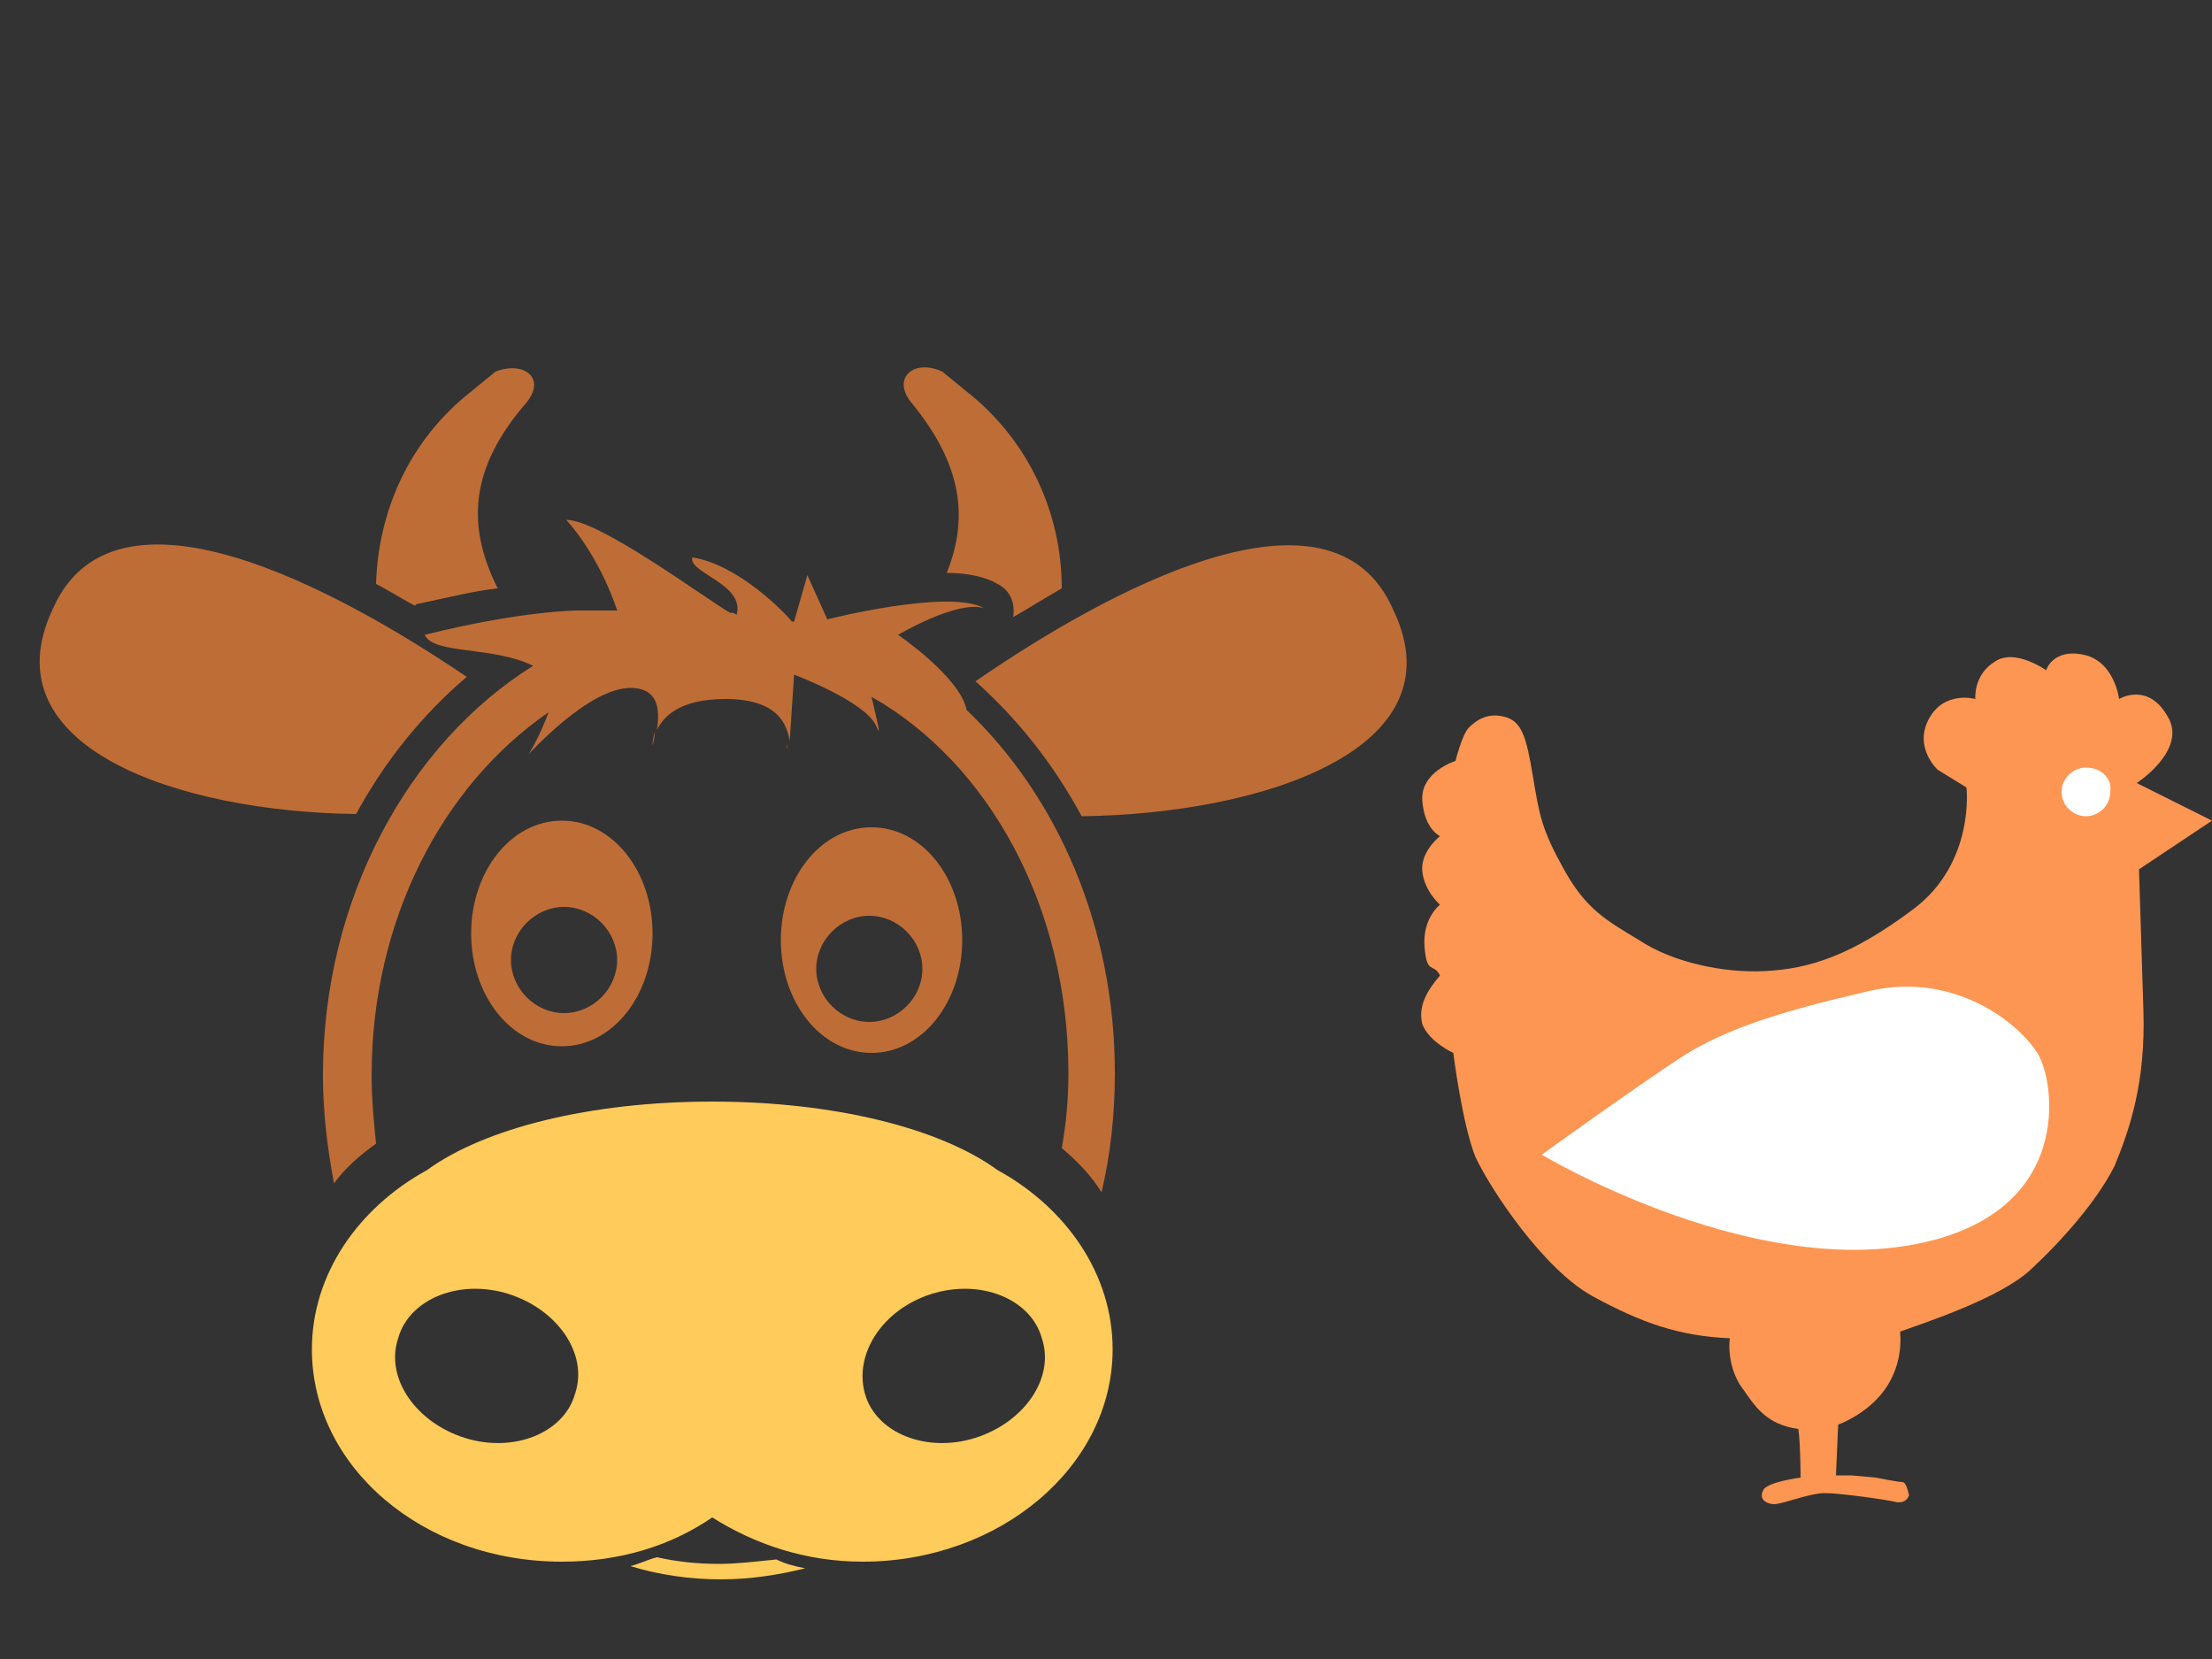 <?xml version="1.0" encoding="utf-8"?>
<!-- Generator: Adobe Illustrator 17.1.0, SVG Export Plug-In . SVG Version: 6.00 Build 0)  -->
<!DOCTYPE svg PUBLIC "-//W3C//DTD SVG 1.1//EN" "http://www.w3.org/Graphics/SVG/1.1/DTD/svg11.dtd">
<svg version="1.1" id="Слой_1" xmlns:ev="http://www.w3.org/2001/xml-events"
	 xmlns="http://www.w3.org/2000/svg" xmlns:xlink="http://www.w3.org/1999/xlink" x="0px" y="0px" width="100px" height="75px"
	 viewBox="0 0 100 75" enable-background="new 0 0 100 75" xml:space="preserve">
<rect x="0" y="0" width="100" height="75" fill="#333333" stroke="none"/>
<path fill="#BF6D36" d="M33,27.7c-1.2-0.7-5.9-4.2-7.4-4.2c1.6,1.8,2.3,4.1,2.3,4.1h-1.8c0,0-2.5,0-6.9,1.1c0.4,0.9,3.1,0.5,4.9,1.4
	c-5.6,3.5-9.5,10.5-9.5,18.5c0,1.7,0.2,3.3,0.5,4.9c0.5-0.7,1.2-1.3,1.9-1.8c-0.1-1-0.2-2-0.2-3.1c0-7,3.2-13.1,8-16.4
	c-0.4,1.1-0.9,1.9-0.9,1.9s2.7-3,4.6-3c1.4,0,1.3,1.2,1.2,1.9c0.3-0.6,1-1.4,3.1-1.4c2.6,0,2.8,1.4,2.9,1.9l0.2-3
	c0,0,3.2,1.2,3.7,2.3c0.3,0.7,0-0.4-0.2-1.3c5.3,3,8.9,9.5,8.9,17c0,1.2-0.1,2.3-0.3,3.4c0.7,0.6,1.3,1.2,1.8,2
	c0.4-1.7,0.6-3.5,0.6-5.4c0-6.6-2.6-12.5-6.7-16.4c-0.3-1.5-3.1-3.4-3.1-3.4s2.7-1.6,3.9-1.2c-1.6-0.9-7.1,0.5-7.1,0.5l-0.9-2
	l-0.6,2.1h-0.1c-0.4-0.5-2.5-2.6-4.5-2.9c-0.2,0.7,2.4,1.2,2,2.6C33.2,27.7,33.1,27.7,33,27.7z M39.4,37.4c-2.3,0-4.1,2.3-4.1,5.1
	s1.8,5.1,4.1,5.1s4.1-2.3,4.1-5.1C43.5,39.7,41.7,37.4,39.4,37.4z M39.3,46.2c-1.3,0-2.4-1.1-2.4-2.4c0-1.3,1.1-2.4,2.4-2.4
	c1.3,0,2.4,1.1,2.4,2.4C41.7,45.1,40.6,46.2,39.3,46.2z M25.4,37.1c-2.3,0-4.1,2.3-4.1,5.1s1.8,5.1,4.1,5.1s4.1-2.3,4.1-5.1
	C29.5,39.4,27.7,37.1,25.4,37.1z M25.5,45.8c-1.3,0-2.4-1.1-2.4-2.4c0-1.3,1.1-2.4,2.4-2.4s2.4,1.1,2.4,2.4
	C27.9,44.7,26.8,45.8,25.5,45.8z M29.6,33.1c-0.1,0.3-0.1,0.6-0.1,0.6S29.6,33.4,29.6,33.1z M35.6,33.6v0.2
	C35.5,33.9,35.6,33.8,35.6,33.6z M42.8,25.9c1,0,1.8,0.2,2.3,0.5c0.6,0.3,0.8,0.9,0.7,1.5c0.7-0.4,1.5-0.9,2.2-1.3
	c0-3.4-1.5-6.7-4.3-8.9c-1.1-0.9-1.1-0.9-1.1-0.9c-1.3-0.6-2.3,0.3-1.4,1.4C43.5,21,43.8,23.4,42.8,25.9z M18.9,27.3
	c1.4-0.3,2.6-0.6,3.6-0.7c-1.4-2.8-1.3-5.4,1.3-8.4c0.9-1.1-0.1-1.9-1.4-1.4c0,0,0,0-1.1,0.9c-2.8,2.2-4.2,5.4-4.3,8.7
	c0.6,0.3,1.2,0.7,1.8,1C18.7,27.4,18.8,27.3,18.9,27.3z M21.1,30.6c-5.9-4-15.9-9.4-18.7-3.1c-3,6.3,5.7,9.2,13.7,9.3
	C17.4,34.4,19.1,32.3,21.1,30.6z M63,27.6c-2.8-6.5-13.1-0.8-18.9,3.2c1.9,1.7,3.5,3.7,4.8,6.1C57,36.8,66,33.9,63,27.6z"/>
<path fill="#FFCB5A" d="M32.5,70.7c-1,0-1.9-0.1-2.8-0.3c-0.4,0.1-0.8,0.3-1.2,0.4c1.3,0.4,2.7,0.6,4.1,0.6c1.3,0,2.6-0.2,3.8-0.5
	c-0.5-0.1-0.9-0.2-1.3-0.4C34.1,70.6,33.3,70.7,32.5,70.7z M45.1,52.9c-2.6-1.9-7.4-3.1-12.9-3.1S21.9,51,19.3,52.9
	c-3.1,1.7-5.2,4.7-5.2,8.1c0,5.3,5,9.6,11.3,9.6c2.6,0,4.9-0.7,6.8-2c1.9,1.2,4.2,2,6.8,2c6.2,0,11.3-4.3,11.3-9.6
	C50.3,57.6,48.2,54.6,45.1,52.9z M26,63c-0.5,1.8-2.8,2.7-5,2s-3.6-2.7-3-4.5c0.5-1.8,2.8-2.7,5-2S26.6,61.2,26,63z M44.1,65
	c-2.2,0.7-4.5-0.2-5-2c-0.5-1.8,0.8-3.8,3-4.5s4.5,0.2,5,2C47.7,62.3,46.3,64.3,44.1,65z"/>
<path fill="#FD9652" d="M88.9,35.6c0,0,0.4,3.4-2.4,5.5c-2.8,2.1-4.7,2.7-6.7,2.8c-1.9,0.1-4.2-0.4-5.7-1.4
	c-1.5-0.9-2.4-1.4-3.4-3.2s-1.1-2.4-1.4-4.2c-0.3-1.8-0.5-2.5-1.3-2.7s-1.3,0.2-1.6,0.5c-0.3,0.3-0.6,1.5-0.6,1.5s-1.6,0.5-1.5,1.8
	s0.8,1.6,0.8,1.6s-0.9,0.7-0.8,1.6s0.8,1.5,0.8,1.5s-0.8,0.6-0.7,1.9c0.1,1.3,0.4,0.7,0.7,1.3c-0.6,0.7-1,1.4-0.8,2.2
	c0.3,0.8,1.4,1.3,1.4,1.3s0.4,3.2,1,4.7c0.7,1.5,3.1,5.1,5.3,6.3c2.2,1.2,3.9,1.8,6.2,1.9c-0.1,0.9,0.2,1.8,0.6,2.3
	c0.5,0.7,1,1.6,2.5,1.8c0.1,0.7,0.1,2.2,0.1,2.2s-1.6,0.2-1.7,0.6c-0.2,0.4,0.2,0.6,0.5,0.6c0.4,0,1.6-0.5,2.3-0.5
	c0.7,0,2.8,0.3,3.2,0.4c0.5,0.1,0.6-0.3,0.6-0.3S86.2,67,86,67c-0.2,0-1.2-0.2-1.2-0.2l-1.1-0.1H83l0.1-2.3c0,0,0.9-0.3,1.7-1.1
	c0.8-0.8,1.2-1.9,1.1-3.1c1.1-0.4,4.5-1.5,5.9-2.8s3-3.1,3.8-4.7c0.7-1.7,1.4-3.8,1.3-7s-0.2-6.4-0.2-6.4l3.3-2.2l-3.4-1.7
	c0,0,2.3-1.5,1.4-3c-0.9-1.6-2.2-0.8-2.2-0.8s-0.2-1.7-1.6-2s-1.7,0.7-1.7,0.7s-1.4-1-2.3-0.4c-1,0.6-0.9,1.7-0.9,1.7
	s-1.4-0.4-2.1,0.9c-0.7,1.3,0.4,2.3,0.4,2.3L88.9,35.6z"/>
<path fill="#FFFFFF" d="M69.7,52.2c0,0,9,5.4,16.6,4.1c7.6-1.3,6.6-7.5,5.8-8.7c-0.8-1.3-3.7-3.7-7.6-2.8c-3.9,0.9-6.5,1.7-8.5,3
	C74,49.1,69.7,52.2,69.7,52.2z"/>
<path fill="#FFFFFF" d="M94.3,34.7c-0.6,0-1.1,0.5-1.1,1.1c0,0.6,0.5,1.1,1.1,1.1s1.1-0.5,1.1-1.1C95.5,35.2,95,34.7,94.3,34.7z"/>
</svg>
